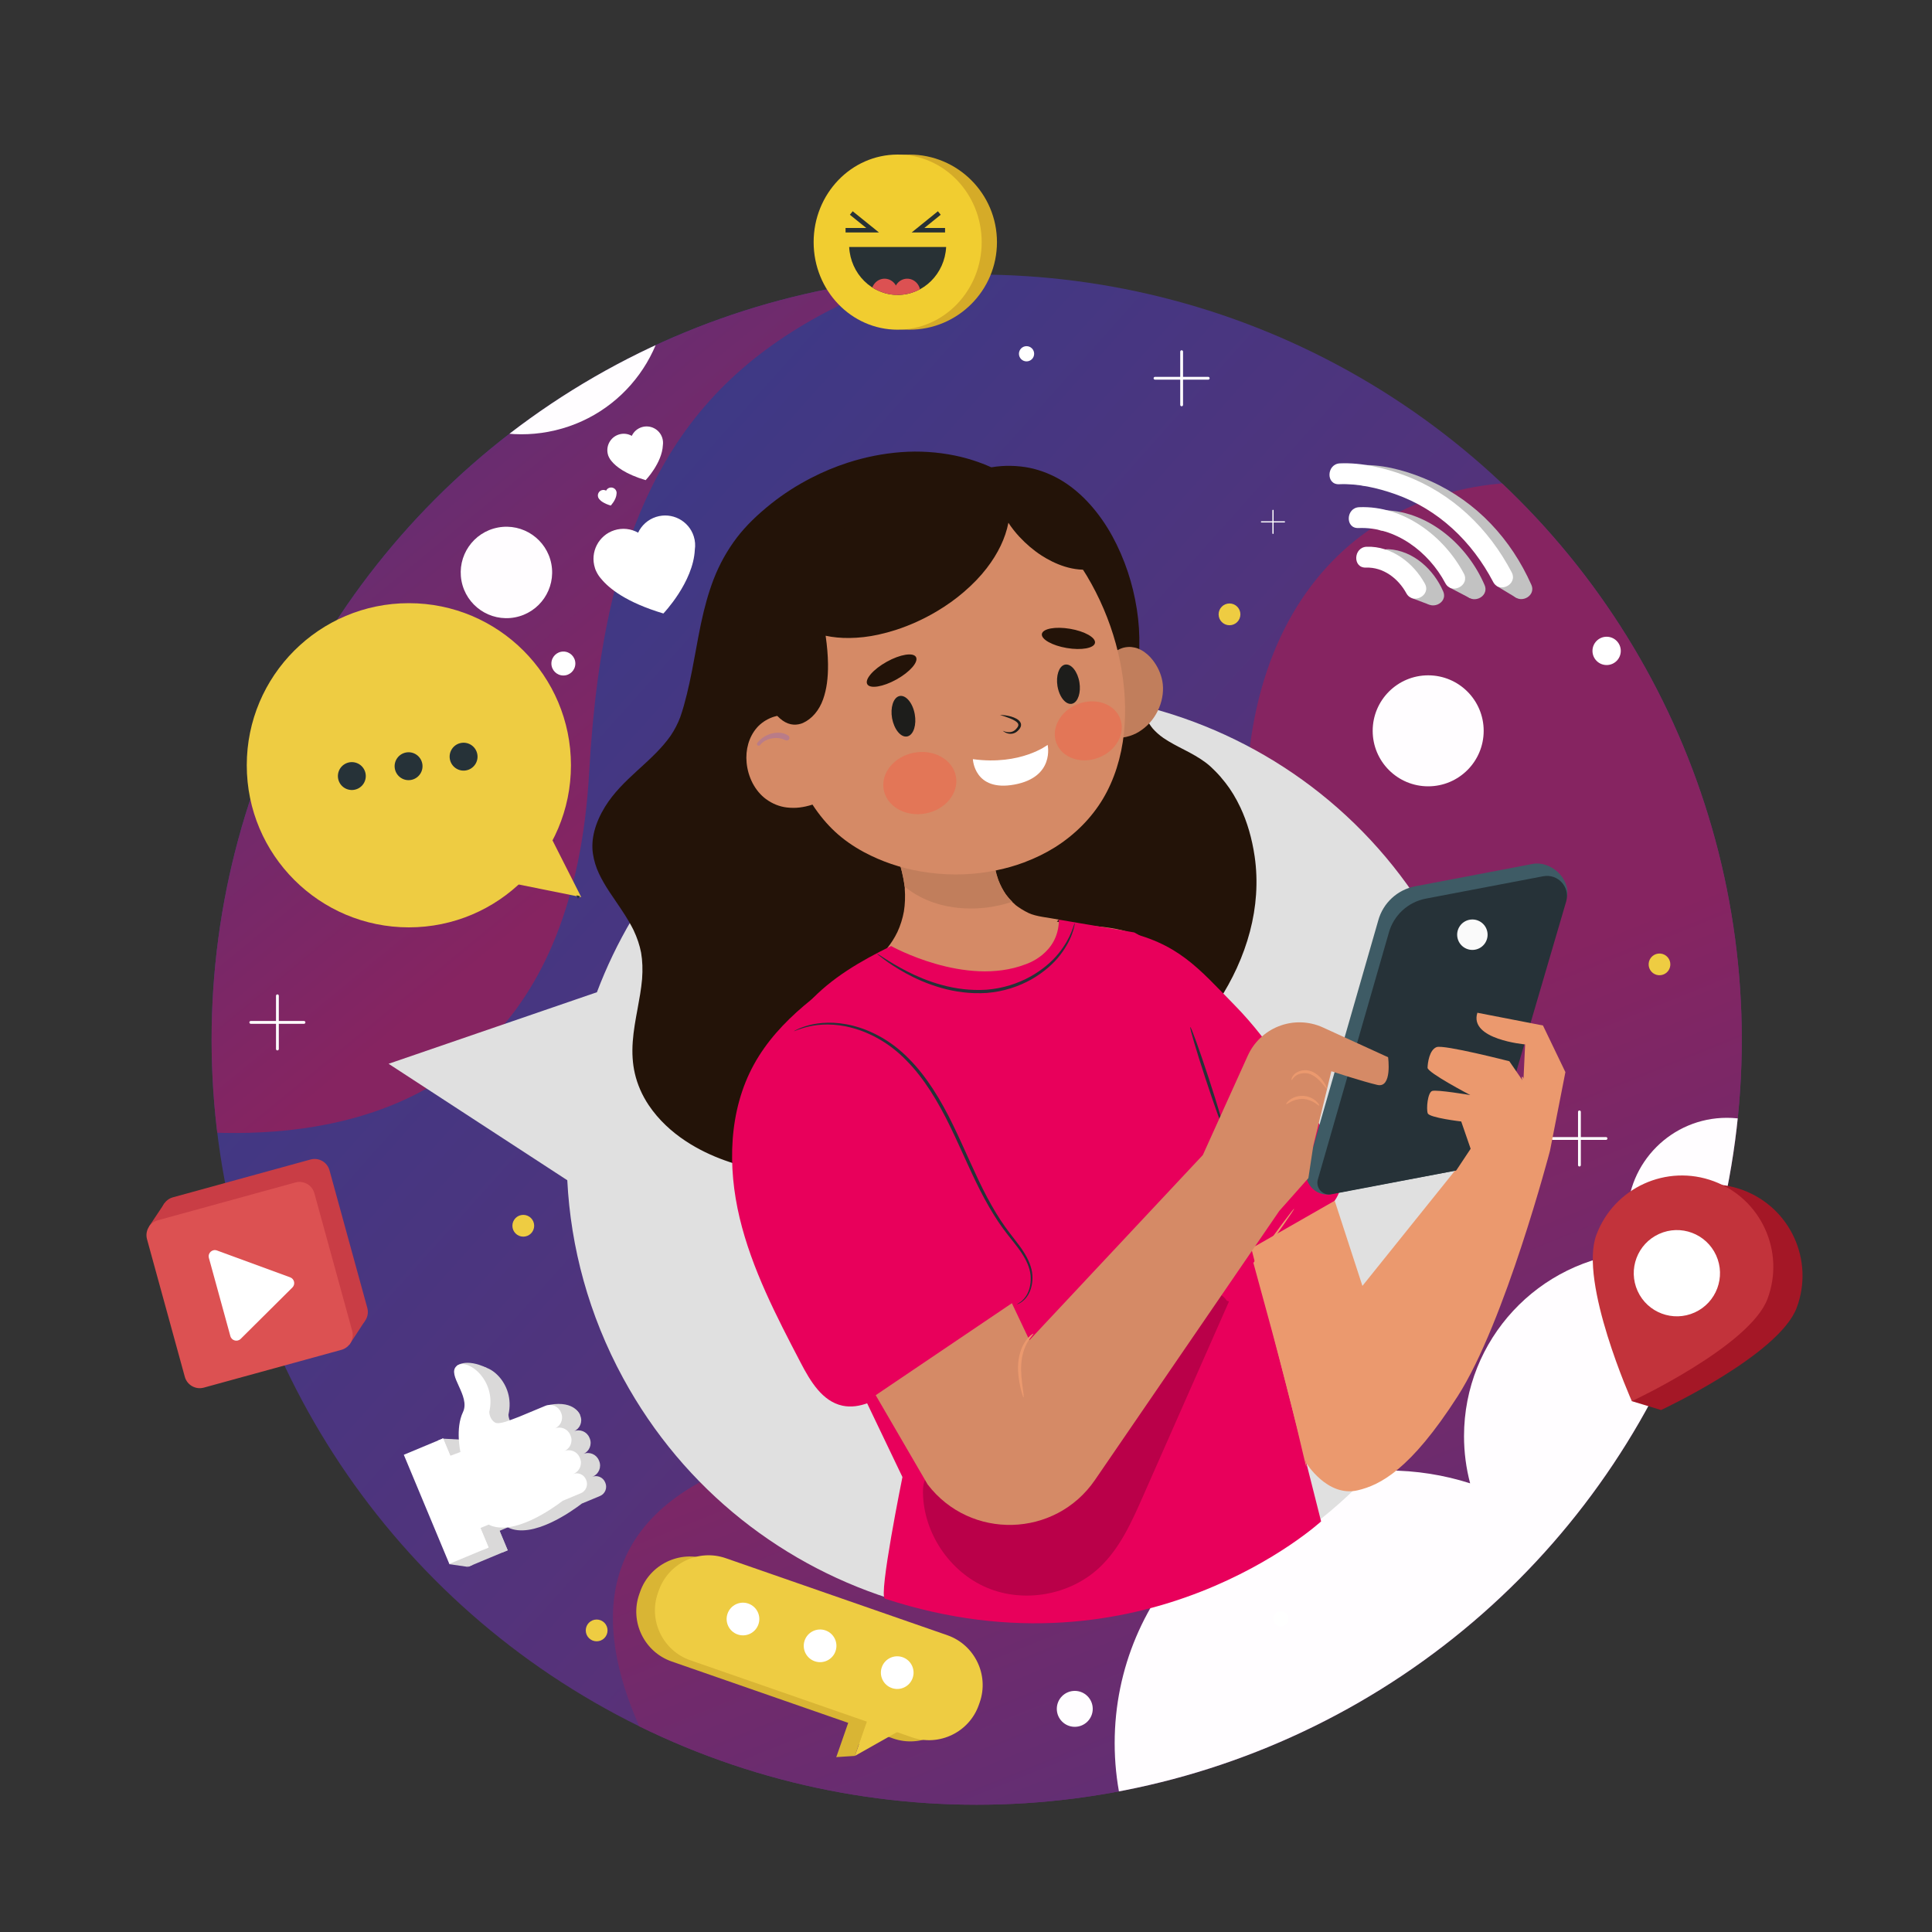 <?xml version="1.0" encoding="utf-8"?>
<!-- Generator: Adobe Illustrator 25.0.0, SVG Export Plug-In . SVG Version: 6.00 Build 0)  -->
<svg version="1.1" id="elelmentos" xmlns="http://www.w3.org/2000/svg" xmlns:xlink="http://www.w3.org/1999/xlink" x="0px" y="0px"
	 viewBox="0 0 800 800" style="enable-background:new 0 0 800 800;" xml:space="preserve">
<rect x="0" y="0" width="800" height="800" fill="#333333" stroke="none"/>
<style type="text/css">
	.st0{fill:#80CCF3;}
	.st1{clip-path:url(#SVGID_2_);}
	.st2{fill:url(#SVGID_3_);}
	.st3{fill:url(#SVGID_4_);}
	.st4{fill:#3BB244;}
	.st5{fill:#1E8B2A;}
	.st6{clip-path:url(#SVGID_6_);}
	.st7{fill:#E89C62;}
	.st8{fill:#CE814D;}
	.st9{fill:#F18951;}
	.st10{fill:#492A08;}
	.st11{fill:#312E31;}
	.st12{fill:#FFFFFF;}
	.st13{fill:#1D1E1C;}
	.st14{fill:#F6AF00;}
	.st15{fill:#F1F1F1;}
	.st16{fill:#333333;}
	.st17{fill:#1A1A1A;}
	.st18{fill:#8E56F1;}
	.st19{fill:#4ABBF1;}
	.st20{fill:#30D848;}
	.st21{fill:#259332;}
	.st22{fill:#45FF67;}
	.st23{fill:#263238;}
	.st24{fill:#B9BAB9;}
	.st25{fill:#FF725E;}
	.st26{fill:#E0E0E0;}
	.st27{fill:#3E5B65;}
	.st28{opacity:0.3;}
	.st29{fill:#FFDE17;}
	.st30{fill:#FFF22B;}
	.st31{fill:#6D6E71;}
	.st32{fill:#595957;}
	.st33{fill:#D7D5D5;}
	.st34{fill:none;stroke:#1A1A1A;stroke-width:1.6;stroke-miterlimit:10;}
	.st35{fill:#9E0000;}
	.st36{clip-path:url(#SVGID_8_);}
	.st37{fill:#666060;}
	.st38{fill:#680000;}
	.st39{opacity:0.5;fill:#9E0000;}
	.st40{opacity:0.7;fill:#666060;}
	.st41{clip-path:url(#SVGID_6_);fill:#FFF22B;}
	.st42{fill:#FFE821;}
	.st43{opacity:0.5;fill:#808080;}
	.st44{fill:#E6E7E8;}
	.st45{fill:#414042;}
	.st46{fill:#58595B;}
	.st47{fill:#808285;}
	.st48{fill:#D1D3D4;}
	.st49{fill:#BCBEC0;}
	.st50{fill:#004B78;}
	.st51{fill:#006496;}
	.st52{fill:#939598;}
	.st53{opacity:0.5;fill:#FFFFFF;}
	.st54{fill:#166E98;}
	.st55{clip-path:url(#SVGID_10_);}
	.st56{fill:#47547C;}
	.st57{opacity:0.5;fill:#2B2B3F;}
	.st58{fill:#3D2412;}
	.st59{fill:#BA7038;}
	.st60{fill:#EB5F00;}
	.st61{fill:none;stroke:#DC831E;stroke-width:3.617;stroke-miterlimit:10;}
	.st62{fill:#A35D2E;}
	.st63{fill:#EB3B00;}
	.st64{fill:#422918;}
	.st65{fill:#80ABBD;}
	.st66{fill:#4B7195;}
	.st67{opacity:0.4;fill:#5A93A0;}
	.st68{fill:none;stroke:#FFFFFF;stroke-width:10.228;stroke-miterlimit:10;}
	.st69{opacity:0.4;fill:#A3D5E6;}
	.st70{fill:#C33E5D;}
	.st71{fill:#0C8068;}
	.st72{fill:none;stroke:#0A6D53;stroke-width:1.004;stroke-miterlimit:10;}
	.st73{opacity:0.5;fill:#0A6D53;}
	.st74{fill:#159A7A;}
	.st75{fill:none;stroke:#0C8068;stroke-width:1.004;stroke-miterlimit:10;}
	.st76{opacity:0.5;fill:#0C8068;}
	.st77{fill:#EBA154;}
	.st78{fill:#DC831E;}
	.st79{fill:#49496B;}
	.st80{fill:#323247;}
	.st81{fill:#B83D5D;}
	.st82{fill:#64648E;}
	.st83{fill:#FD783D;}
	.st84{fill:none;stroke:#E85481;stroke-width:1.512;stroke-miterlimit:10;}
	.st85{fill:none;stroke:#E85481;stroke-width:1.512;stroke-miterlimit:10;stroke-dasharray:7.667,7.667;}
	.st86{fill:none;stroke:#E85481;stroke-width:1.512;stroke-miterlimit:10;stroke-dasharray:5.656,5.656;}
	.st87{fill:none;stroke:#E85481;stroke-width:1.512;stroke-miterlimit:10;stroke-dasharray:5.135,5.135;}
	.st88{clip-path:url(#SVGID_12_);}
	.st89{clip-path:url(#SVGID_14_);fill:url(#SVGID_15_);}
	.st90{clip-path:url(#SVGID_14_);fill:url(#SVGID_16_);}
	.st91{clip-path:url(#SVGID_14_);fill:url(#SVGID_17_);}
	.st92{clip-path:url(#SVGID_14_);}
	.st93{fill:#FFFDFF;}
	.st94{fill:#EECC42;}
	.st95{fill:#C2C2C2;}
	.st96{clip-path:url(#SVGID_12_);fill:#EECC42;}
	.st97{fill:#231308;}
	.st98{fill:#310137;}
	.st99{fill:#D58A66;}
	.st100{fill:#C17E5C;}
	.st101{fill:#E89CAA;}
	.st102{fill:#B97C88;}
	.st103{fill:#1D1D1B;}
	.st104{fill:#E37657;}
	.st105{fill:none;}
	.st106{fill:#E8005B;}
	.st107{opacity:0.2;}
	.st108{fill:#EB996E;}
	.st109{fill:#FAFAFA;}
	.st110{fill:#D9B534;}
	.st111{fill:#63C140;}
	.st112{fill:#FFEE17;}
	.st113{fill:#EAA877;}
	.st114{fill:#31DB52;}
	.st115{fill:#587C07;}
	.st116{fill:#BA702D;}
	.st117{fill:#A3591C;}
	.st118{fill:#FFE8D6;}
	.st119{fill:#F4C6A1;}
	.st120{opacity:0.41;fill:#F4C6A1;}
	.st121{clip-path:url(#SVGID_19_);}
	.st122{fill:#0A8E4F;}
	.st123{fill:#7FDD7F;}
	.st124{fill:#0FA391;}
	.st125{fill:#0E7A6A;}
	.st126{fill:#80AF35;}
	.st127{fill:#689127;}
	.st128{fill:#FBED21;}
	.st129{fill:#F9C623;}
	.st130{fill:#DAD9D9;}
	.st131{fill:#A41726;}
	.st132{fill:#C2333B;}
	.st133{fill:#D5AB28;}
	.st134{fill:#F1CD30;}
	.st135{clip-path:url(#SVGID_21_);fill:#283135;}
	.st136{clip-path:url(#SVGID_21_);fill:#DC5152;}
	.st137{fill:none;stroke:#283135;stroke-width:1.858;stroke-miterlimit:10;}
	.st138{fill:#C93D45;}
	.st139{fill:#DC5152;}
</style>
<g>
	<defs>
		<circle id="SVGID_11_" cx="404.43" cy="430.49" r="316.81"/>
	</defs>
	<clipPath id="SVGID_2_">
		<use xlink:href="#SVGID_11_"  style="overflow:visible;"/>
	</clipPath>
	<g class="st1">
		<g>
			<defs>
				<rect id="SVGID_13_" x="54.62" y="87" width="676" height="676"/>
			</defs>
			<clipPath id="SVGID_3_">
				<use xlink:href="#SVGID_13_"  style="overflow:visible;"/>
			</clipPath>
			<linearGradient id="SVGID_4_" gradientUnits="userSpaceOnUse" x1="95.973" y1="159.657" x2="903.074" y2="881.588">
				<stop  offset="0" style="stop-color:#333C8B"/>
				<stop  offset="0.174" style="stop-color:#413884"/>
				<stop  offset="1" style="stop-color:#862461"/>
			</linearGradient>
			<rect x="54.62" y="87" style="clip-path:url(#SVGID_3_);fill:url(#SVGID_4_);" width="676" height="676"/>
			<linearGradient id="SVGID_6_" gradientUnits="userSpaceOnUse" x1="729.073" y1="999.943" x2="507.345" y2="448.327">
				<stop  offset="0" style="stop-color:#333C8B"/>
				<stop  offset="1" style="stop-color:#862461"/>
			</linearGradient>
			<path style="clip-path:url(#SVGID_3_);fill:url(#SVGID_6_);" d="M319.01,794.2c-4.06-6.08-146.01-152.09,2.03-192.65
				s249.43,34.47,200.76-210.9c-48.67-245.38,221.04-251.46,298.1-34.47V794.2H319.01z"/>
			<linearGradient id="SVGID_8_" gradientUnits="userSpaceOnUse" x1="50.516" y1="-82.447" x2="346.603" y2="278.535">
				<stop  offset="0" style="stop-color:#333C8B"/>
				<stop  offset="1" style="stop-color:#862461"/>
			</linearGradient>
			<path style="clip-path:url(#SVGID_3_);fill:url(#SVGID_8_);" d="M4.68,453.51c0,0,227.12,83.14,239.29-133.84
				c12.17-216.99,129.79-210.9,405.58-263.63H-7.49L4.68,453.51z"/>
			<g style="clip-path:url(#SVGID_3_);">
				<path class="st93" d="M754.31,621.11c3.04-8.24,4.7-17.14,4.7-26.43c0-21.55-8.94-41.01-23.3-54.89
					c12.31-7.13,20.59-20.44,20.59-35.69c0-22.77-18.46-41.24-41.24-41.24s-41.24,18.46-41.24,41.24c0,5.09,0.93,9.96,2.62,14.47
					c-39.3,3.15-70.22,36.01-70.22,76.12c0,6.75,0.88,13.29,2.53,19.52c-10.82-3.45-22.34-5.32-34.3-5.32
					c-62.35,0-112.89,50.54-112.89,112.89s50.54,112.89,112.89,112.89c48.26,0,89.42-30.29,105.57-72.89
					c16.11,22.05,42.14,36.38,71.54,36.38c48.91,0,88.56-39.65,88.56-88.56C840.13,661.6,801.95,622.56,754.31,621.11z"/>
				<circle class="st93" cx="591.38" cy="302.62" r="22.98"/>
				<path class="st93" d="M256.63-5.51c-30.99,5.78-51.85,34.62-48.16,65.48c-1.16,0.15-2.32,0.32-3.49,0.54
					c-1.89,0.35-3.75,0.8-5.57,1.32c0.23-7-0.26-14.13-1.6-21.3C187.9-12.7,136.72-47.8,83.5-37.88
					C30.28-27.96-4.82,23.23,5.1,76.45c2.71,14.54,8.52,27.72,16.59,39c-27.24,17.01-42.73,49.5-36.49,82.98
					c8.14,43.68,50.15,72.48,93.82,64.34c43.68-8.14,72.48-50.15,64.34-93.82c-1.27-6.79-3.35-13.22-6.13-19.21
					c7.74-3.03,14.95-6.97,21.5-11.7c9.1,28.46,38.16,46.38,68.3,40.76c31.57-5.89,52.75-35.43,48.63-66.9
					c0.92-0.13,1.84-0.27,2.76-0.44c32.3-6.02,53.6-37.08,47.58-69.38C319.99,9.77,288.93-11.53,256.63-5.51z"/>
				<path class="st93" d="M206.23,218.43c-10.28,1.92-17.05,11.8-15.14,22.08c1.92,10.28,11.8,17.05,22.08,15.14
					c10.28-1.92,17.05-11.8,15.14-22.08C226.39,223.29,216.5,216.51,206.23,218.43z"/>
			</g>
		</g>
		<circle class="st93" cx="445.04" cy="707.6" r="7.44"/>
		<path class="st12" d="M228.32,274.75c0,2.74,2.22,4.96,4.96,4.96c2.74,0,4.96-2.22,4.96-4.96c0-2.74-2.22-4.96-4.96-4.96
			C230.54,269.8,228.32,272.02,228.32,274.75z"/>
		<circle class="st12" cx="425.07" cy="146.49" r="3.15"/>
		<path class="st12" d="M659.41,269.52c0,3.24,2.62,5.86,5.86,5.86c3.24,0,5.86-2.62,5.86-5.86c0-3.24-2.62-5.86-5.86-5.86
			C662.04,263.66,659.41,266.28,659.41,269.52z"/>
		<path class="st12" d="M194.78,607.07c0,1.74,1.41,3.15,3.15,3.15c1.74,0,3.15-1.41,3.15-3.15c0-1.74-1.41-3.15-3.15-3.15
			C196.19,603.91,194.78,605.33,194.78,607.07z"/>
		<path class="st12" d="M527.23,670.31c0,1.74,1.41,3.15,3.15,3.15c1.74,0,3.15-1.41,3.15-3.15s-1.41-3.15-3.15-3.15
			C528.64,667.15,527.23,668.57,527.23,670.31z"/>
		<g>
			<path class="st12" d="M114.87,434.95L114.87,434.95c0.32,0,0.58-0.26,0.58-0.58v-22.04c0-0.32-0.26-0.58-0.58-0.58l0,0
				c-0.32,0-0.58,0.26-0.58,0.58v22.04C114.28,434.69,114.54,434.95,114.87,434.95z"/>
			<path class="st12" d="M103.26,423.35L103.26,423.35c0,0.32,0.26,0.58,0.58,0.58h22.04c0.32,0,0.58-0.26,0.58-0.58l0,0
				c0-0.32-0.26-0.58-0.58-0.58h-22.04C103.52,422.76,103.26,423.03,103.26,423.35z"/>
		</g>
		<g>
			<path class="st12" d="M489.29,168.23L489.29,168.23c0.32,0,0.58-0.26,0.58-0.58v-22.04c0-0.32-0.26-0.58-0.58-0.58l0,0
				c-0.32,0-0.58,0.26-0.58,0.58v22.04C488.7,167.97,488.97,168.23,489.29,168.23z"/>
			<path class="st12" d="M477.68,156.63L477.68,156.63c0,0.32,0.26,0.58,0.58,0.58h22.04c0.32,0,0.58-0.26,0.58-0.58l0,0
				c0-0.32-0.26-0.58-0.58-0.58h-22.04C477.95,156.04,477.68,156.31,477.68,156.63z"/>
		</g>
		<g>
			<path class="st12" d="M654.01,483.02L654.01,483.02c0.32,0,0.58-0.26,0.58-0.58V460.4c0-0.32-0.26-0.58-0.58-0.58l0,0
				c-0.32,0-0.58,0.26-0.58,0.58v22.04C653.42,482.76,653.69,483.02,654.01,483.02z"/>
			<path class="st12" d="M642.4,471.42L642.4,471.42c0,0.32,0.26,0.58,0.58,0.58h22.04c0.32,0,0.58-0.26,0.58-0.58l0,0
				c0-0.32-0.26-0.58-0.58-0.58h-22.04C642.66,470.83,642.4,471.1,642.4,471.42z"/>
		</g>
		<g>
			<path class="st12" d="M96.31,544.43L96.31,544.43c0.14,0,0.25-0.11,0.25-0.25v-9.52c0-0.14-0.11-0.25-0.25-0.25l0,0
				c-0.14,0-0.25,0.11-0.25,0.25v9.52C96.05,544.31,96.17,544.43,96.31,544.43z"/>
			<path class="st12" d="M91.29,539.41L91.29,539.41c0,0.14,0.11,0.25,0.25,0.25h9.52c0.14,0,0.25-0.11,0.25-0.25l0,0
				c0-0.14-0.11-0.25-0.25-0.25h-9.52C91.41,539.16,91.29,539.27,91.29,539.41z"/>
		</g>
		<g>
			<path class="st12" d="M527.12,221.1L527.12,221.1c0.14,0,0.25-0.11,0.25-0.25v-9.52c0-0.14-0.11-0.25-0.25-0.25l0,0
				c-0.14,0-0.25,0.11-0.25,0.25v9.52C526.86,220.99,526.98,221.1,527.12,221.1z"/>
			<path class="st12" d="M522.1,216.09L522.1,216.09c0,0.14,0.11,0.25,0.25,0.25h9.52c0.14,0,0.25-0.11,0.25-0.25l0,0
				c0-0.14-0.11-0.25-0.25-0.25h-9.52C522.22,215.83,522.1,215.95,522.1,216.09z"/>
		</g>
		<path class="st94" d="M682.67,399.07c-0.14,2.48,1.75,4.61,4.23,4.75c2.48,0.14,4.61-1.75,4.75-4.23
			c0.14-2.48-1.75-4.61-4.23-4.75C684.94,394.7,682.81,396.59,682.67,399.07z"/>
		<circle class="st94" cx="615.25" cy="169.02" r="4.06"/>
		<circle class="st94" cx="382.71" cy="192.46" r="1.35"/>
		<path class="st94" d="M212.17,507.56c0,2.49,2.02,4.51,4.51,4.51c2.49,0,4.51-2.02,4.51-4.51c0-2.49-2.02-4.51-4.51-4.51
			C214.18,503.05,212.17,505.07,212.17,507.56z"/>
		<path class="st94" d="M242.55,675.12c0,2.49,2.02,4.51,4.51,4.51c2.49,0,4.51-2.02,4.51-4.51s-2.02-4.51-4.51-4.51
			C244.57,670.61,242.55,672.63,242.55,675.12z"/>
		<g>
			<g>
				<g>
					<path class="st95" d="M565.09,201.16c7.8,0.15,15.76,2.54,22.88,5.56c17.53,7.45,30.53,21.61,38.21,38.87
						c2.27,5.09,10.18,1.61,7.91-3.47c-8.41-18.89-22.59-34.27-41.54-42.82c-8.14-3.67-17.58-6.57-26.6-6.74
						C560.43,192.46,559.52,201.06,565.09,201.16L565.09,201.16z"/>
				</g>
				<path class="st95" d="M627.95,247.6l-8.25-4.98l5.52-6.69C625.22,235.93,634.01,238.66,627.95,247.6z"/>
				<g>
					<path class="st12" d="M554.51,200.51c7.8-0.34,15.89,1.53,23.18,4.09c17.97,6.32,31.83,19.63,40.6,36.37
						c2.58,4.93,10.26,0.97,7.68-3.96c-9.59-18.32-24.71-32.77-44.17-40.1c-8.36-3.14-17.96-5.44-26.97-5.04
						C549.31,192.12,548.94,200.76,554.51,200.51L554.51,200.51z"/>
				</g>
			</g>
			<g>
				<g>
					<path class="st95" d="M572.76,219.86c15.35,0.62,28.18,12.18,33.99,25.71c2.2,5.12,10.17,1.79,7.98-3.32
						c-6.94-16.16-22.59-30.23-40.94-30.97C568.27,211.05,567.19,219.63,572.76,219.86L572.76,219.86z"/>
				</g>
				<path class="st95" d="M608.65,247.68l-8.35-4.37l6.4-7.04C606.7,236.26,614.88,238.86,608.65,247.68z"/>
				<g>
					<path class="st12" d="M562.49,218.65c15.35-0.64,29.09,9.82,35.99,22.83c2.61,4.92,10.28,0.95,7.68-3.96
						c-8.24-15.54-25-28.27-43.35-27.5C557.29,210.24,556.92,218.88,562.49,218.65L562.49,218.65z"/>
				</g>
			</g>
			<g>
				<g>
					<path class="st95" d="M573.89,235.98c7.23,0.41,12.94,5.76,15.69,12.13c2.2,5.11,10.21,1.88,8.01-3.23
						c-3.89-9.02-12.33-16.89-22.59-17.47C569.49,227.1,568.33,235.66,573.89,235.98L573.89,235.98z"/>
				</g>
				<path class="st95" d="M591.79,250.38l-7.38-2.8l5.03-8.87C589.43,238.72,598.11,241.62,591.79,250.38z"/>
				<g>
					<path class="st12" d="M565.59,235.03c7.24-0.26,13.42,4.53,16.75,10.63c2.67,4.88,10.34,0.92,7.68-3.96
						c-4.71-8.62-13.84-15.67-24.11-15.3C560.39,226.6,560.02,235.23,565.59,235.03L565.59,235.03z"/>
				</g>
			</g>
		</g>
		<path class="st12" d="M287.27,222.09c-2.08-6.53-9.07-10.13-15.6-8.05c-3.41,1.09-6.02,3.52-7.44,6.53
			c-2.9-1.63-6.43-2.1-9.84-1.01c-6.53,2.08-10.13,9.07-8.05,15.6c0,0,0.14,0.65,0.72,1.75c0.5,1.01,1.13,1.93,1.86,2.75
			c3.22,3.94,10.32,9.75,25.77,14.37c0,0,12.38-12.91,13.02-26.39C287.98,225.82,287.86,223.94,287.27,222.09z"/>
		<path class="st12" d="M274.23,181.31c-1.14-3.58-4.97-5.55-8.55-4.41c-1.87,0.6-3.3,1.93-4.07,3.58
			c-1.59-0.89-3.52-1.15-5.39-0.55c-3.58,1.14-5.55,4.97-4.41,8.55c0,0,0.08,0.36,0.4,0.96c0.28,0.55,0.62,1.06,1.02,1.51
			c1.76,2.16,5.65,5.34,14.12,7.87c0,0,6.78-7.07,7.13-14.46C274.62,183.36,274.55,182.33,274.23,181.31z"/>
		<path class="st12" d="M255.23,203.46c-0.38-1.21-1.67-1.87-2.88-1.49c-0.63,0.2-1.11,0.65-1.37,1.2c-0.53-0.3-1.19-0.39-1.82-0.19
			c-1.2,0.38-1.87,1.67-1.49,2.88c0,0,0.03,0.12,0.13,0.32c0.09,0.19,0.21,0.36,0.34,0.51c0.59,0.73,1.9,1.8,4.76,2.65
			c0,0,2.28-2.38,2.4-4.87C255.36,204.15,255.34,203.8,255.23,203.46z"/>
	</g>
	<path style="clip-path:url(#SVGID_2_);fill:#EECC42;" d="M504.6,254.39c0,2.49,2.02,4.51,4.51,4.51c2.49,0,4.51-2.02,4.51-4.51
		c0-2.49-2.02-4.51-4.51-4.51C506.62,249.88,504.6,251.9,504.6,254.39z"/>
</g>
<path class="st26" d="M160.91,440.49l86.26-29.63c15.72-41.58,45.8-77.96,87.93-100.86c93.26-50.68,209.95-16.17,260.63,77.09
	c50.68,93.26,16.17,209.95-77.09,260.63c-93.26,50.68-209.95,16.17-260.63-77.09c-14.2-26.12-21.7-54.09-23.11-81.92L160.91,440.49z
	"/>
<g>
	<path class="st97" d="M350.98,191.61c7.28-2.36,14.75-3.84,22.19-4.39c7.48-0.56,14.97-0.08,22.27,1.42
		c5.15,1.06,10.21,2.69,15.04,4.86c1.35-0.23,2.76-0.4,4.15-0.5c2.53-0.2,5.17-0.14,8.09,0.17c4.84,0.51,9.67,1.99,14.36,4.39
		c8.17,4.2,15.63,11.51,21.57,21.12c2.64,4.28,5,9.11,7.02,14.38c1.84,4.81,3.31,9.92,4.36,15.19c1.08,5.42,1.66,10.72,1.74,15.78
		c0.04,2.55-0.03,5.15-0.09,7.66l-0.07,2.96c-0.05,3.29-0.06,7.18,0.27,11.13c0.12,1.58,0.35,3.13,0.54,4.31l0.02,0.28l0.02,0
		c0.56,2.76,1.28,5.06,2.23,7.17c0,0,0.1,0.21,0.1,0.21c0.75,1.47,1.59,2.77,2.57,3.96c1.22,1.38,2.66,2.66,4.42,3.9
		c2.7,1.82,5.63,3.33,8.48,4.79l0.27,0.14c2.91,1.5,5.98,3.17,8.76,5.25c1.49,1.11,2.87,2.46,4.03,3.63
		c1.33,1.34,2.68,2.89,4.11,4.72c2.31,2.95,4.39,6.39,6.19,10.21c2.83,6.02,4.82,12.85,5.91,20.32c0.74,5.1,0.94,10.41,0.57,15.82
		c-0.68,10.08-3.37,20.31-7.98,30.4c-4.23,9.24-10.2,18.44-17.76,27.34c-6.91,8.16-15.22,15.99-24.68,23.29
		c-8.82,6.81-18.46,12.89-28.64,18.08c-8.2,4.18-16.5,7.64-24.65,10.28c-1.74,0.56-3.48,1.09-5.24,1.59
		c-11.83,3.36-24.79,5.13-40.79,5.57c-10.35,0.28-21.2-0.08-33.17-1.12c-0.41-0.03-0.82-0.38-1.05-0.7
		c-5.23,0.54-10.89,0.47-16.79-0.21c-6.58-0.75-13.17-2.31-19.57-4.64c-9.59-3.48-22.78-10.26-31.18-22.77
		c-2.73-4.08-4.67-8.52-5.74-13.17c-0.92-4.04-1.2-8.34-0.85-13.14c0.32-4.54,1.16-9.09,1.98-13.49c0.74-4.03,1.51-8.19,1.88-12.35
		c0.3-4.01,0.17-7.59-0.4-10.94c-0.6-3.12-1.63-6.19-3.13-9.37c-0.02-0.04-0.04-0.08-0.06-0.12l0,0c-2.06-4.14-4.7-8.02-7.25-11.76
		c-0.87-1.28-1.75-2.56-2.6-3.85c-1.8-2.7-3.25-5.23-4.43-7.73c-1.22-2.58-2.06-5.34-2.49-8.22c-0.87-5.91,0.85-12.6,4.98-19.34
		c3.57-5.82,8.47-10.52,13.19-14.84l1.12-1.02c4.59-4.19,9.33-8.51,12.96-13.71c1.62-2.43,2.94-4.99,3.92-7.61
		c1.11-3.14,1.97-6.4,2.73-9.46c0.72-2.92,1.4-6.03,2.14-9.79c0.53-2.71,1.03-5.42,1.53-8.13c0.68-3.73,1.37-7.46,2.14-11.17
		c1.53-7.24,3.21-13.14,5.29-18.56c2.4-6.22,5.65-12.03,9.66-17.29c3.62-4.72,8.3-9.33,14.3-14.09c4.97-3.95,10.48-7.49,16.38-10.52
		C340.72,195.41,345.82,193.28,350.98,191.61"/>
	<path class="st97" d="M399.27,210.79c-2.25,0.39-4.47,0.97-6.64,1.66c-2.49,0.82-4.95,1.79-7.31,2.92
		c-2.68,1.26-5.25,2.75-7.74,4.34c0.04-0.03,0.09-0.06,0.12-0.09c-1.79,1.16-3.54,2.4-5.24,3.69c-1.74,1.33-3.41,2.75-5.09,4.15
		c-3.34,2.75-6.76,5.41-10.16,8.08c-6.31,4.94-12.63,9.96-18.06,15.88c0,0,0-0.01,0-0.01c-0.01,0.01-0.03,0.03-0.04,0.05l0.04-0.04
		c-0.03,0.03-0.05,0.07-0.08,0.09c0.01-0.01,0.01-0.02,0.01-0.02c-0.01,0.01-0.02,0.02-0.02,0.02l0.01,0
		c-1.5,1.65-2.9,3.38-4.21,5.17c-1.33,1.83-2.52,3.75-3.59,5.76l0.07-0.14c-0.83,1.59-1.57,3.21-2.22,4.88
		c-0.7,1.82-1.25,3.69-1.7,5.59c0-0.01,0-0.02,0-0.02c-0.3,1.35-0.55,2.71-0.74,4.07c-0.23,1.6-0.34,3.21-0.42,4.82
		c-0.03,0.8-0.04,1.6-0.05,2.41c-0.02,0.85-0.02,1.71-0.04,2.57c-0.03,1.86-0.06,3.73-0.13,5.6c-0.13,3.53-0.43,7.04-1.05,10.52
		c-0.6,3.4-1.58,6.73-2.93,9.91c-1.26,2.97-2.9,5.77-4.71,8.43c-1.85,2.74-3.93,5.32-6.03,7.87c-2.1,2.57-4.26,5.11-6.31,7.72
		c-2.18,2.79-4.27,5.68-5.92,8.82c0.02-0.04,0.05-0.09,0.06-0.13c-0.54,1.07-1.04,2.15-1.46,3.27c-0.4,1.03-0.71,2.09-0.96,3.16
		l0-0.01c-0.22,0.96-0.37,1.94-0.47,2.93c-0.09,0.99-0.11,1.98-0.07,2.98c0-0.05,0-0.1,0-0.16c0.05,0.98,0.16,1.95,0.32,2.92
		c0.18,1.07,0.45,2.13,0.78,3.17c0.54,1.65,1.21,3.25,1.99,4.81c0.83,1.67,1.8,3.28,2.81,4.86l0,0c1.4,2.14,2.91,4.22,4.46,6.27
		c0.86,1.13,1.75,2.26,2.6,3.41c0.92,1.24,1.8,2.51,2.63,3.81c0.78,1.23,1.51,2.5,2.15,3.8c0.66,1.31,1.22,2.68,1.64,4.08
		c0.18,0.59,0.34,1.19,0.49,1.79c0.18,0.76,0.29,1.53,0.38,2.3c0.17,1.47,0.13,2.96-0.03,4.43c-0.16,1.41-0.51,2.78-0.95,4.13
		c-0.38,1.16-0.88,2.29-1.46,3.37c-0.59,1.11-1.26,2.16-1.99,3.18c-0.75,1.05-1.6,2.05-2.47,3c-3.56,3.89-7.73,7.17-11.31,11.05
		c0,0,0,0,0,0c-0.84,0.93-1.65,1.89-2.4,2.89c-0.72,0.97-1.37,2.01-1.96,3.07c0.01,0,0.01-0.01,0.01-0.01
		c-0.57,1.08-1.07,2.19-1.51,3.33c-0.41,1.06-0.72,2.15-0.99,3.24c0.01-0.01,0.01-0.03,0.01-0.04c-0.25,1.1-0.44,2.21-0.57,3.34
		c-0.13,1.23-0.15,2.47-0.11,3.7c0-0.04,0-0.1-0.01-0.15c0.06,1.35,0.2,2.7,0.44,4.04c0.24,1.45,0.63,2.88,1.07,4.28
		c0.55,1.67,1.22,3.3,1.98,4.89c0.85,1.78,1.84,3.49,2.9,5.15c-0.02-0.04-0.06-0.09-0.08-0.12c3.34,5.15,7.45,9.72,11.98,13.85
		c1.98,1.78,4.04,3.49,6.17,5.1c1.38,0.23,2.77,0.42,4.15,0.58c5.97,0.68,11.62,0.75,16.77,0.19c0.23,0.34,0.66,0.69,1.07,0.72
		c11.96,1.05,22.81,1.42,33.17,1.12c16.04-0.44,29.01-2.21,40.81-5.57c1.76-0.49,3.5-1.02,5.24-1.58c8.1-2.62,16.4-6.08,24.66-10.29
		c10.18-5.19,19.82-11.27,28.65-18.09c9.46-7.28,17.76-15.11,24.68-23.29c0.63-0.75,1.27-1.5,1.88-2.26
		c1.06-3.15,1.96-6.35,2.71-9.59c-0.01,0.05-0.02,0.1-0.03,0.15c0.71-3.13,1.27-6.3,1.66-9.48c0.49-3.9,0.64-7.84,0.49-11.79
		c0.01,0.05,0,0.1,0.01,0.15c-0.08-1.67-0.2-3.33-0.39-5.01c-0.19-1.79-0.48-3.57-0.8-5.35c-0.65-3.51-1.56-6.98-2.65-10.38
		c-1.14-3.53-2.48-6.98-3.94-10.38c-1.51-3.5-3.19-6.91-4.94-10.29c-1.78-3.43-3.67-6.81-5.58-10.19
		c-1.91-3.36-3.66-6.79-5.25-10.31c-1.5-3.29-2.8-6.66-3.95-10.1c-1.08-3.28-1.97-6.63-2.69-10.01c-0.77-3.56-1.3-7.17-1.69-10.79
		c-0.4-3.67-0.57-7.34-0.69-11.02l-0.06-1.59c0,0.04,0.01,0.1,0.01,0.15c-0.26-6.04-0.85-12.07-1.79-18.04
		c-1.01-6.37-2.43-12.66-4.38-18.79c-2.23-6.93-5.15-13.64-9.1-19.76c0.03,0.04,0.05,0.08,0.09,0.12c-0.26-0.41-0.53-0.81-0.81-1.21
		c0.02,0.19-0.05,0.38-0.2,0.51c-0.25,0.2-0.61,0.17-0.81-0.07c-2.21-2.51-4.54-4.91-7-7.18l0,0c0.01,0,0.01,0.01,0.01,0.01
		c-0.01-0.01-0.01-0.01-0.01-0.01c-0.01-0.01-0.03-0.02-0.04-0.03c0,0,0,0,0-0.01c-0.02-0.01-0.03-0.03-0.05-0.04
		c-2.11-1.9-4.3-3.69-6.61-5.35c-2.28-1.64-4.67-3.11-7.14-4.44c0.01,0.01,0.03,0.02,0.04,0.03c-1.96-1.03-3.97-1.94-6.05-2.74
		c-2.09-0.8-4.23-1.45-6.41-1.96c0,0,0.01,0,0.01,0c-2.04-0.46-4.08-0.8-6.16-1c-2.09-0.21-4.18-0.25-6.29-0.17
		c0.05-0.01,0.1,0,0.16-0.01C403.71,210.15,401.48,210.39,399.27,210.79 M327.43,272.78c-0.01,0.03-0.01,0.07-0.02,0.1
		C327.42,272.85,327.42,272.81,327.43,272.78 M302.11,373.31l-0.06-0.09L302.11,373.31z"/>
	<path class="st98" d="M458.55,236.01c0,0-0.01-0.01-0.01-0.01l0-0.01C458.54,236,458.55,236,458.55,236.01"/>
	<path class="st98" d="M458.58,236.05L458.58,236.05c0-0.01-0.01-0.01-0.01-0.02C458.58,236.04,458.58,236.04,458.58,236.05"/>
	<path class="st98" d="M458.62,236.08c-0.01-0.01-0.02-0.02-0.03-0.03c0,0,0,0,0,0C458.59,236.06,458.61,236.07,458.62,236.08"/>
	<path class="st99" d="M371.69,349.36c0.68-0.13,1.57,0.14,1.88,0.88c0.46,1.11,0.89,2.22,1.3,3.35c0.11-0.36,0.27-0.71,0.47-1.06
		c0.68-1.18,1.82-2.21,3.14-2.82c0.68-0.32,1.42-0.56,2.19-0.7c2.55-0.47,5.22,0.03,7.27,0.52c3.89,0.92,7.57,2.61,10.66,4.14
		c3.06,1.51,6.1,3.27,9.04,5.22l0.78,0.52c-0.27-1.18-0.44-2.4-0.58-3.61c-0.05-0.41-0.06-0.85,0.23-1.31
		c0.25-0.39,0.65-0.68,1.1-0.77l0.04-0.01c0.48-0.09,0.92,0,1.27,0.24c0.33,0.21,0.72,0.64,0.76,1.09c0.42,3.52,1.11,6.58,2.1,9.36
		c0.86,2.2,1.91,4.2,3.11,5.95c1.11,1.52,2.38,2.9,3.78,4.11l0.09,0.08l0,0l0.01,0.01l0,0l0.19,0.17l-0.22-0.13
		c1.68,1.3,3.56,2.49,5.62,3.48c3.26,1.51,7.81,1.81,12.52,2.72l-0.82,0.82c4.62,0.83,9.36,1.27,13.95,1.7l2.93,0.28
		c4.06,0.39,7.31,0.91,10.21,1.62c3.2,0.81,6.02,1.98,8.35,3.5c0.67,0.01,1.14,0.26,1.47,0.64c0.29,0.35,0.43,0.77,0.37,1.18
		c-0.62,5.05-1.89,9.86-3.78,14.3c-1.84,4.31-4.29,8.38-7.27,12.1c-5.61,7.01-13.3,12.99-22.23,17.29c-4.18,2.02-8.75,3.7-13.59,5
		c-1.88,0.51-3.85,0.95-5.84,1.32c-2.7,0.5-5.54,0.88-8.45,1.13c-4.68,0.4-9.43,0.36-14.12-0.12c-2.43-0.24-4.85-0.58-7.27-0.91
		l-1.04-0.14c-2.86-0.4-5.8-0.87-8.72-1.41c-8.25-1.5-15.16-3.51-21.12-6.15c-3.46-1.54-6.69-3.33-9.6-5.33
		c-3.05-2.09-5.91-4.58-8.52-7.38c-0.09-0.1-0.17-0.2-0.24-0.32c-0.45-0.27-0.73-0.67-0.84-1.12c-0.11-0.48,0.01-0.86,0.23-1.31
		c0.73-1.56,1.54-2.97,2.46-4.3c0.88-1.27,1.91-2.42,2.9-3.48c2.05-2.19,4.36-4.09,6.55-5.82c0.85-0.67,1.7-1.32,2.55-1.97
		c1.37-1.05,2.73-2.1,4.07-3.19c2.42-1.98,4.45-3.91,6.19-5.92c1.71-2.09,3.19-4.41,4.39-6.9c1.25-2.7,2.14-5.56,2.67-8.48
		c0.48-3.02,0.6-6.18,0.36-9.41c0-0.01,0-0.16,0.01-0.16c0.01,0,0.02-0.11,0.02-0.11c-0.51-4.41-1.56-8.84-3.19-13.32
		c-0.33-0.86-0.66-1.71-1.02-2.55c-0.16-0.39-0.29-0.83-0.12-1.35c0.13-0.42,0.44-0.79,0.84-1
		C371.35,349.45,371.5,349.4,371.69,349.36"/>
	<path class="st100" d="M373.61,350.22c0.47,1.12,0.91,2.24,1.32,3.37c-0.01-0.3,0.13-0.63,0.37-1.08c0.69-1.18,1.84-2.21,3.16-2.83
		c0.69-0.33,1.42-0.57,2.2-0.72c2.55-0.47,5.24,0.04,7.3,0.54c3.91,0.91,7.6,2.6,10.69,4.13c3.06,1.52,6.11,3.28,9.04,5.22
		l0.78,0.52c-0.38-1.31-0.56-2.77-0.66-3.56c-0.05-0.38-0.07-0.84,0.24-1.35c0.26-0.4,0.66-0.7,1.12-0.79
		c0.51-0.09,0.98-0.01,1.35,0.24c0.34,0.22,0.74,0.66,0.79,1.12c0.43,3.52,1.11,6.58,2.1,9.37c0.84,2.18,1.88,4.18,3.09,5.93
		c0.82,1.11,1.72,2.15,2.67,3.08c-3.38,1.11-6.85,1.89-10.39,2.36l0.01,0l-0.01,0c-0.02,0-0.05,0-0.08,0c0,0,0,0,0,0l-0.05,0.01
		c-2.31,0.28-4.63,0.43-6.95,0.41c-2.31-0.02-4.63-0.18-6.92-0.5c-1.9-0.27-3.81-0.66-5.67-1.17c-1.85-0.52-3.66-1.14-5.44-1.9
		c0.05,0.02,0.09,0.04,0.14,0.06c-1.48-0.64-2.94-1.35-4.33-2.17c-1.27-0.75-2.5-1.56-3.68-2.44l0.01,0.01
		c-0.01-0.01-0.02-0.02-0.03-0.03c-0.02-0.01-0.03-0.02-0.04-0.03c-0.37-0.29-0.75-0.59-1.11-0.89c-0.56-4.21-1.61-8.49-3.15-12.72
		c-0.32-0.86-0.65-1.69-1.01-2.54c-0.16-0.4-0.3-0.85-0.12-1.38c0.13-0.43,0.44-0.81,0.86-1.03c0.16-0.09,0.31-0.15,0.48-0.18
		C372.37,349.18,373.29,349.46,373.61,350.22"/>
	<path class="st100" d="M464.87,268.3l0.25-0.08c0.54-0.16,1.11-0.23,1.67-0.29c1.16-0.14,2.2,0.04,3,0.2
		c1.1,0.21,2.13,0.71,2.9,1.12c0.93,0.51,1.76,1.17,2.45,1.75c0.72,0.62,1.43,1.37,2.17,2.31c2.03,2.6,3.41,5.61,3.99,8.71
		c0.64,3.47,0.18,7.39-1.31,11.02c-0.74,1.8-1.69,3.46-2.84,4.95c-0.56,0.74-1.19,1.46-1.91,2.19c-0.79,0.79-1.68,1.48-2.46,2.05
		c-1.45,1.07-3.09,1.9-4.87,2.48c-2.1,0.68-4.37,0.97-6.57,0.85c-0.32-0.01-0.65-0.11-0.94-0.3c-0.06,0.04-0.15,0.08-0.24,0.11
		c-0.56,0.15-1.04,0.08-1.45-0.17c-0.44-0.26-0.62-0.63-0.79-1.05c-1.63-4.06-2.69-8.63-3.14-13.58c-0.22-2.52-0.2-5,0.07-7.37
		c0.3-2.62,0.89-4.92,1.83-7.04c0.96-2.16,2.33-4.02,4.04-5.51c0.89-0.77,1.85-1.4,2.84-1.85
		C463.99,268.6,464.44,268.44,464.87,268.3"/>
	<path class="st99" d="M411.6,203.96c0.28-0.09,0.55-0.11,0.82-0.06c0.24,0.05,0.48,0.14,0.68,0.29c0.1,0.03,0.2,0.06,0.3,0.1
		c8.29,3.64,16.08,9.17,23.14,16.45c6.69,6.9,12.48,15.12,17.22,24.44c4.65,9.15,8.03,18.83,10.04,28.76
		c2.05,10.11,2.59,20.06,1.6,29.57c-1.04,10.03-4.03,19.42-8.64,27.18c-4.74,7.97-11.64,14.95-19.95,20.17
		c-3.86,2.42-8.19,4.53-12.85,6.28c-0.98,0.37-1.97,0.71-2.96,1.03c-3.45,1.12-7.06,2-11.03,2.7c-9.41,1.66-19.15,1.64-28.96-0.07
		c-8.21-1.43-15.99-4.08-23.12-7.88c-4.54-2.42-8.59-5.27-12.04-8.46c-3.43-3.17-6.6-6.97-9.42-11.3c-0.04,0.01-0.08,0.03-0.11,0.04
		c-1.73,0.56-3.48,0.95-5.18,1.16c-1.67,0.21-3.46,0.21-5.33,0c-3.03-0.35-6.01-1.55-8.62-3.47c-2.21-1.62-4.11-3.88-5.52-6.55
		c-1.37-2.65-2.22-5.5-2.51-8.49c-0.54-5.46,0.98-10.72,4.18-14.44c1.67-1.95,3.92-3.48,6.5-4.42c0.19-0.07,0.38-0.13,0.57-0.19
		c1.9-0.61,4.03-0.9,6.35-0.86c-2.05-5.37-3.31-10.39-3.89-15.34c-0.68-5.86-0.21-11.84,1.37-17.28c1.62-5.62,4.47-10.97,8.46-15.9
		c3.32-4.12,7.68-8.02,12.96-11.61c3.42-2.33,7.24-4.51,12.01-6.86c4.61-2.28,9.3-4.21,12.87-5.63c1.12-0.45,2.25-0.89,3.38-1.33
		c1.11-0.43,2.23-0.87,3.34-1.31c2.7-1.08,5.38-2.2,8.05-3.38c5-2.18,10.04-4.59,15.42-7.38l-0.28,0.19
		c3.47-1.86,6.98-3.78,10.69-5.92C411.27,204.1,411.43,204.02,411.6,203.96"/>
	<polygon class="st101" points="443.43,244.84 443.43,244.84 443.47,244.86 443.43,244.84 	"/>
	<path class="st102" d="M319.34,303.78c-0.12,0.04-0.23,0.07-0.35,0.11c-2.11,0.68-4.03,1.96-5.39,3.72
		c-0.25,0.32-0.2,0.77,0.11,1.02c0.31,0.25,0.78,0.2,1.02-0.11c0.2-0.26,0.42-0.5,0.65-0.74c0.4-0.37,0.83-0.69,1.29-0.98
		c0.7-0.38,1.41-0.67,2.18-0.89c0.9-0.21,1.79-0.32,2.71-0.33c0.69,0.04,1.35,0.12,2.03,0.28c0.6,0.19,1.18,0.43,1.76,0.67
		c0.56,0.24,1.22-0.01,1.46-0.57c0.19-0.44,0.08-1.02-0.32-1.31c-1.03-0.75-2.32-1.16-3.59-1.23
		C321.7,303.36,320.52,303.45,319.34,303.78 M316.8,306.71c-0.02,0.01-0.03,0.02-0.05,0.03
		C316.77,306.73,316.79,306.72,316.8,306.71"/>
	<path class="st97" d="M379.11,203.11L379.11,203.11c1.47-0.47,2.95-0.91,4.43-1.29c9.27-2.45,18.96-3.05,28-1.75
		c9.35,1.34,18.13,4.82,25.39,10.04c3.77,2.7,7.24,5.99,10.32,9.76c3.11,3.81,5.81,8.21,8.04,13.08l0.13,0.3
		c0.4,0.89,0.05,1.92-0.8,2.33c-0.07,0.04-0.15,0.07-0.22,0.09c-0.43,0.14-0.91,0.1-1.32-0.1c-8.56,1.49-16.59-2.19-21.81-5.55
		c-3.24-2.09-6.34-4.72-9.2-7.79c-1.69-1.82-3.2-3.76-4.51-5.77c-1.25,6.39-4.29,12.73-9,18.84c-2.56,3.33-5.74,6.64-9.44,9.82
		c-3.37,2.91-7.18,5.63-11.31,8.08c-5.37,3.18-11.02,5.74-16.78,7.61c-2.41,0.78-4.86,1.44-7.31,1.98
		c-4.04,0.89-8.09,1.35-12.02,1.39c-3.47,0.04-6.78-0.28-9.82-0.93c0.62,4.31,0.93,8.14,0.98,11.66c0.07,5.86-0.57,10.52-2.03,14.65
		c-1.61,4.57-4.65,8.14-8.34,9.8c-0.26,0.12-0.53,0.22-0.8,0.3c-1.37,0.44-2.88,0.53-4.25,0.23c-1.54-0.34-3.03-1.13-4.44-2.36
		c-2.98-2.58-4.9-6.28-6.24-9.21c-1.35-2.93-2.47-6.23-3.33-9.79c-0.09-0.4,0.1-0.9,0.33-1.22c-0.39-3.08-0.46-6.19-0.48-8.82
		l-0.01-2.54l-0.01-2.54l0-0.99c-0.01-1.15-0.01-2.3,0.05-3.46c0.13-2.39,0.55-4.83,1.24-7.27c0.58-2.04,1.44-4.13,2.64-6.39
		c1.91-3.57,4.67-7,8.45-10.46c3.69-3.37,7.82-6.16,11.37-8.44c2.99-1.91,6.1-3.74,9.11-5.51c3.61-2.12,7.34-4.31,10.89-6.66
		l0.26-0.15l0.01,0.02l0.34-0.28c1.8-1.2,3.66-2.44,5.56-3.57c2.03-1.2,4.23-2.35,6.53-3.44
		C372.64,205.44,375.81,204.19,379.11,203.11"/>
	<path class="st97" d="M379.29,272.07c1.12,2.02-2.49,6.17-8.06,9.27c-5.57,3.1-11,3.98-12.12,1.96c-1.12-2.02,2.49-6.17,8.06-9.27
		C372.74,270.93,378.17,270.05,379.29,272.07"/>
	<path class="st97" d="M431.42,262.5c-0.37,2.2,4.26,4.81,10.32,5.83c6.07,1.03,11.3,0.07,11.67-2.12c0.37-2.2-4.25-4.81-10.32-5.84
		S431.8,260.3,431.42,262.5"/>
	<path class="st103" d="M440.72,275.28c0.13-0.04,0.26-0.07,0.38-0.09c2.52-0.4,5.15,2.92,5.87,7.39c0.68,4.17-0.57,8.02-2.84,8.76
		c-0.13,0.04-0.26,0.07-0.39,0.1c-0.79,0.12-1.61-0.11-2.39-0.68c-1.67-1.2-3-3.76-3.48-6.7
		C437.2,279.86,438.45,276.01,440.72,275.28"/>
	<path class="st103" d="M372.22,288.28c0.11-0.04,0.23-0.07,0.34-0.09c2.6-0.46,5.39,2.92,6.22,7.53c0.79,4.36-0.45,8.37-2.82,9.14
		c-0.11,0.04-0.23,0.07-0.34,0.09c-1.26,0.23-2.61-0.43-3.78-1.86c-1.16-1.41-2.03-3.42-2.45-5.66
		C368.62,293.06,369.86,289.04,372.22,288.28"/>
	<g>
		<path class="st13" d="M414.04,296.03c1.49,0.46,2.95,0.94,4.35,1.5c0.69,0.3,1.38,0.6,1.98,0.99c0.59,0.38,1.15,0.86,1.27,1.36
			c0.15,0.48-0.1,1.04-0.58,1.61c-0.43,0.56-0.95,1.03-1.57,1.33c-1.25,0.59-2.85,0.41-4.26-0.22c1.17,0.99,2.91,1.62,4.59,1.03
			c0.83-0.27,1.51-0.84,2.06-1.46c0.52-0.56,1.14-1.53,0.84-2.59c-0.33-1.01-1.11-1.54-1.8-1.96c-0.73-0.4-1.48-0.69-2.24-0.91
			C417.16,296.27,415.6,296.06,414.04,296.03z"/>
		<path class="st12" d="M433.8,308.44c0,0-11.09,8.62-30.95,5.91c0,0,0.49,13.63,17.26,10.51S433.8,308.44,433.8,308.44z"/>
		<path class="st104" d="M365.92,326.97c1.26,6.96,8.98,11.38,17.24,9.88c8.26-1.5,13.94-8.35,12.67-15.31
			c-1.26-6.96-8.98-11.38-17.24-9.88C370.33,313.17,364.66,320.02,365.92,326.97z"/>
		<path class="st104" d="M437.44,307.71c2.37,6.13,10.19,8.83,17.48,6.02c7.29-2.81,11.27-10.06,8.91-16.19
			c-2.37-6.13-10.19-8.83-17.48-6.02C439.07,294.32,435.08,301.57,437.44,307.71z"/>
	</g>
</g>
<g>
	<circle class="st94" cx="169.3" cy="316.88" r="67.12"/>
	<polygon class="st94" points="226.27,343.03 240.67,371.47 210.96,365.48 	"/>
	<g>
		<g>
			<g>
				<path class="st23" d="M186.27,314.31c0.55,3.14,3.54,5.25,6.68,4.7c3.14-0.55,5.25-3.54,4.7-6.68c-0.55-3.14-3.54-5.25-6.68-4.7
					C187.83,308.17,185.72,311.16,186.27,314.31z"/>
			</g>
		</g>
		<g>
			<g>
				<path class="st23" d="M163.49,318.26c0.55,3.14,3.54,5.25,6.68,4.7c3.14-0.55,5.25-3.54,4.7-6.68c-0.55-3.14-3.54-5.25-6.68-4.7
					C165.05,312.13,162.94,315.12,163.49,318.26z"/>
			</g>
		</g>
		<g>
			<g>
				<path class="st23" d="M140.27,319.36c-1.1,3,0.44,6.32,3.43,7.41c3,1.1,6.32-0.44,7.41-3.43c1.1-3-0.44-6.32-3.43-7.41
					C144.69,314.83,141.37,316.37,140.27,319.36z"/>
			</g>
		</g>
	</g>
	<path class="st105" d="M152.83,252.01c-0.73,0.19-1.55,0.35-2.44,0.61c-0.88,0.31-1.84,0.64-2.87,1c-1.04,0.36-2.16,0.75-3.35,1.16
		c-1.15,0.53-2.37,1.09-3.66,1.69c-5.14,2.42-11.23,6.01-17.1,11.58c-5.88,5.51-11.68,12.88-15.79,22.19c-4,9.3-6.37,20.49-5.4,32.4
		c0.42,2.95,0.59,5.99,1.41,8.97c0.38,1.49,0.62,3.03,1.11,4.52c0.5,1.48,1,2.97,1.51,4.48c2.33,5.88,5.25,11.81,9.42,17.07
		c4.1,5.29,9.03,10.14,14.73,14.23c5.78,3.97,12.27,7.16,19.23,9.27c6.95,2.14,14.41,3.16,21.92,2.75c1.89,0.05,3.75-0.28,5.63-0.5
		c1.88-0.2,3.77-0.46,5.63-0.87c3.73-0.81,7.41-1.93,10.99-3.37c7.78-3.12,14.82-7.73,20.74-13.29l0.29-0.27l0.39,0.08
		c7.97,1.71,15.8,3.38,23.45,5.02c-3.59-7.67-7.1-15.15-10.49-22.39l-0.15-0.32l0.16-0.31c4.95-9.61,7.38-20.03,7.43-29.98
		c0.03-4.97-0.43-9.86-1.54-14.47c-0.49-2.32-0.99-4.61-1.81-6.77c-0.36-1.1-0.73-2.18-1.08-3.26c-0.39-1.07-0.91-2.08-1.35-3.11
		c-7.33-16.49-20.08-27.49-31.86-33.09c-11.84-5.86-22.6-6.81-29.68-6.87c-1.79,0.04-3.38-0.03-4.75,0.1
		c-1.34,0.14-2.49,0.26-3.44,0.36c-0.88,0.08-1.57,0.15-2.11,0.2c-0.48,0.04-0.72,0.05-0.72,0.03c0,0.03-0.38,0.14-1.12,0.33
		C155.33,251.38,154.23,251.66,152.83,252.01z"/>
	<path class="st23" d="M229.48,348.38c0.06-0.11,0.1-0.22,0.16-0.33c-0.05-0.1-0.1-0.21-0.14-0.31L229.48,348.38z"/>
	<path class="st23" d="M240.15,371.05c-0.49-0.1-0.98-0.21-1.47-0.32c0.21,0.46,0.43,0.91,0.64,1.37L240.15,371.05z"/>
	<path class="st23" d="M214.9,367.21c0.13,0.03,0.25,0.05,0.38,0.08c0.1-0.09,0.2-0.18,0.3-0.27L214.9,367.21z"/>
</g>
<g>
	<g>
		<path class="st106" d="M427.01,430.5c3.01-23.57,16.41-49.54,37.41-45.1c23.38,4.95,31.59,15.3,46.85,30.86
			c15.26,15.56,26.43,34.57,37.44,53.36c4.31,7.35,8.75,15.99,5.83,23.99c-2.53,6.9-9.69,10.81-16.32,14
			c-17.12,8.23-34.55,15.82-52.24,22.72c-7.1,2.77-14.96,5.46-22.17,3.01c-9.16-3.11-13.68-13.13-17.18-22.13
			c-12.28-31.59-24.57-63.18-36.85-94.76"/>
	</g>
</g>
<g>
	<g>
		<g>
			<g>
				<path class="st106" d="M438.46,380.81l31.19,5.29c16.56,8.59,24.33,27.23,27.32,45.61l50.07,198.27c0,0-73.29,67.19-180.6,31.99
					c-2.8-0.92,7.24-50.36,7.24-50.36l-45.53-95.09c-4.78-14.01-11.72-43.62-10.66-58.51c2.71-38.18,26.41-53.96,51.49-66.28
					c0,0,30.72,17.17,55.66,7.57C424.64,399.29,438.46,395.12,438.46,380.81z"/>
			</g>
		</g>
	</g>
</g>
<g class="st107">
	<g>
		<g>
			<path d="M508.9,538.9c-11.89,26.94-23.79,53.89-35.68,80.83c-4.65,10.54-9.51,21.37-17.88,29.28
				c-12.17,11.49-31.3,14.94-46.71,8.41c-15.41-6.53-26.24-22.67-26.45-39.4c-0.02-1.98,0.12-4.07,1.17-5.75
				c1.63-2.59,5.06-3.52,8.11-3.22c3.05,0.3,5.9,1.59,8.83,2.49c17.04,5.26,35.86-2.9,48.51-15.47
				c12.65-12.57,20.57-28.99,29.1-44.65c3.16-5.79,6.67-11.78,12.33-15.17c5.66-3.4,14.08-3.11,17.79,2.35"/>
		</g>
	</g>
</g>
<g>
	<g>
		<g>
			<path class="st23" d="M445.02,382.34c-0.34-0.16-1.11,5.61-6.71,12.47c-2.74,3.41-6.77,6.86-11.83,9.67
				c-5.07,2.78-11.24,4.81-17.89,5.33c-6.68,0.45-13.08-0.43-18.68-1.98c-5.61-1.53-10.45-3.64-14.38-5.65
				c-3.93-2.02-6.98-3.9-9.06-5.24c-2.08-1.34-3.22-2.11-3.28-2.02c-0.05,0.06,0.99,0.97,2.99,2.45c2,1.48,5,3.5,8.91,5.65
				c3.91,2.15,8.78,4.37,14.48,6c5.68,1.65,12.24,2.59,19.1,2.13c6.87-0.54,13.21-2.68,18.39-5.59c5.17-2.95,9.25-6.58,11.97-10.16
				c2.74-3.57,4.33-6.9,5.08-9.28c0.46-1.16,0.58-2.15,0.76-2.78C445.02,382.69,445.07,382.35,445.02,382.34z"/>
		</g>
	</g>
</g>
<g>
	<g>
		<path class="st106" d="M359.06,397.53c-17.91,11.84-36.5,24.41-46.85,43.2c-10.52,19.1-11.01,42.41-5.94,63.59
			c5.07,21.18,15.24,40.73,25.32,60.04c3.94,7.55,8.9,15.91,17.24,17.7c7.2,1.54,14.32-2.43,20.56-6.34
			c16.1-10.08,31.81-20.77,47.09-32.04c6.13-4.52,12.59-9.73,14.35-17.13c2.24-9.4-3.85-18.55-9.62-26.3
			c-20.25-27.2-40.49-54.39-60.74-81.59"/>
	</g>
</g>
<g>
	<g>
		<g>
			<path class="st23" d="M421.08,540.08c0,0,0.61-0.1,1.59-0.71c0.96-0.6,2.32-1.74,3.34-3.7c1.02-1.94,1.7-4.64,1.47-7.76
				c-0.22-3.14-1.65-6.51-3.76-9.76c-2.1-3.28-4.91-6.45-7.49-10.11c-2.62-3.64-5.08-7.78-7.46-12.23
				c-4.77-8.93-8.96-19.28-14.08-29.86c-5.12-10.56-11.07-20.28-18.34-27.55c-7.16-7.39-15.69-11.82-23.2-13.68
				c-7.56-1.94-14.02-1.31-18.18-0.21c-4.19,1.12-6.22,2.46-6.22,2.46c0.06,0.15,2.18-1,6.34-1.95c4.13-0.92,10.46-1.4,17.82,0.62
				c7.33,1.95,15.59,6.34,22.56,13.63c7.09,7.18,12.93,16.78,18.02,27.28c5.09,10.51,9.32,20.88,14.19,29.85
				c2.44,4.48,4.96,8.64,7.65,12.3c2.66,3.69,5.5,6.81,7.59,9.98c2.11,3.14,3.53,6.34,3.81,9.31c0.29,2.97-0.28,5.58-1.19,7.46
				c-0.9,1.91-2.14,3.06-3.03,3.71C421.62,539.81,421.05,540.01,421.08,540.08z"/>
		</g>
	</g>
</g>
<g>
	<g>
		<g>
			<path class="st23" d="M506.69,467.45c0.35-0.11-2.46-9.65-6.28-21.29c-3.82-11.64-7.19-20.99-7.54-20.87
				c-0.35,0.11,2.46,9.64,6.28,21.29C502.97,458.22,506.34,467.57,506.69,467.45z"/>
		</g>
	</g>
</g>
<g>
	<g>
		<g>
			<g>
				<path class="st108" d="M552.67,497.2l11.48,35.26L610.29,475l31.52,1.53c0,0-18.63,71.16-38.25,101.68s-32.15,36.72-41.34,38.89
					c-12.63,2.98-21.4-11.41-21.4-11.41l-22.67-88.75L552.67,497.2z"/>
			</g>
		</g>
		<g>
			<g>
				<g>
					<path class="st108" d="M563.75,531.54c-0.34-0.09-1.73,4.21-2.17,9.74c-0.46,5.53,0.22,10,0.56,9.96
						c0.38-0.03,0.31-4.45,0.76-9.86C563.33,535.98,564.12,531.63,563.75,531.54z"/>
				</g>
			</g>
		</g>
	</g>
	<g>
		<g>
			<g>
				<path class="st27" d="M586.04,366.99l48.6-9.26c7.35-1.4,15.54,5.87,14.23,13.34l-30.73,104.5c-1.19,4.05-4.55,7.09-8.7,7.88
					l-59.27,11.17c-6.97,0.38-10.88-6.69-8.85-11.31l29.39-102.18C572.7,373.89,578.64,368.4,586.04,366.99z"/>
			</g>
		</g>
		<g>
			<g>
				<path class="st23" d="M590.41,372.1l48.6-9.26c6.09-1.16,11.25,4.51,9.51,10.44l-29.96,102.21c-1.19,4.05-4.55,7.09-8.7,7.88
					l-58.57,11.16c-3.57,0.68-6.6-2.63-5.6-6.12l29.39-102.18C577.07,379,583.02,373.51,590.41,372.1z"/>
			</g>
		</g>
	</g>
	<g>
		<g>
			<g>
				<path class="st108" d="M611.75,419.36l27.16,5.27l9.29,19.31l-6.39,32.59l-43.37,14.99l10.52-15.84l-3.9-11.3
					c0,0-13.19-1.53-13.86-3.38c-0.67-1.85-0.04-8.58,1.81-9.25c1.85-0.67,15.83,1.7,15.83,1.7s-17.78-9.28-17.72-11.33
					c0.06-2.05,0.76-7.39,3.73-8.53c2.98-1.14,30.14,5.85,30.14,5.85l5.81,8.46l0.72-15.43
					C631.53,432.46,608.2,430.47,611.75,419.36z"/>
			</g>
		</g>
		<g>
			<g>
				<g>
					<path class="st108" d="M617.66,467.65c0.16,0.02,0.46-0.99,0.38-2.68c-0.07-1.67-0.64-4.01-1.97-6.23
						c-1.34-2.22-3.14-3.8-4.59-4.65c-1.45-0.86-2.48-1.07-2.54-0.92c-0.19,0.35,3.55,2.09,6,6.25
						C617.48,463.54,617.27,467.65,617.66,467.65z"/>
				</g>
			</g>
		</g>
		<g>
			<g>
				<g>
					<path class="st108" d="M628.82,460.96c0.13-0.1-1.22-2.32-2.26-6.42c-0.59-2.02-1.19-4.55-2.67-7.08
						c-0.74-1.25-1.72-2.51-3.07-3.46c-1.35-0.97-3-1.49-4.62-1.81c-6.45-1.04-12.23-1.77-16.45-2.3c-4.21-0.51-6.83-0.73-6.86-0.55
						c-0.03,0.18,2.54,0.73,6.72,1.48c4.16,0.76,10,1.66,16.33,2.68c1.54,0.3,2.98,0.76,4.13,1.57c1.16,0.8,2.06,1.9,2.77,3.03
						c1.42,2.3,2.11,4.73,2.82,6.73C626.95,458.91,628.67,461.1,628.82,460.96z"/>
				</g>
			</g>
		</g>
		<g>
			<g>
				<g>
					<path class="st108" d="M633.74,455.29c0.34-0.13-0.15-2.34-1.11-4.95c-0.96-2.61-2.01-4.61-2.36-4.49
						c-0.34,0.13,0.15,2.34,1.11,4.95C632.34,453.41,633.4,455.42,633.74,455.29z"/>
				</g>
			</g>
		</g>
	</g>
	<g>
		<g>
			<path class="st109" d="M615.87,385.86c0.65,3.42-1.59,6.72-5.01,7.37c-3.42,0.65-6.72-1.59-7.37-5.01
				c-0.65-3.42,1.59-6.72,5.01-7.37C611.92,380.2,615.22,382.44,615.87,385.86z"/>
		</g>
	</g>
</g>
<g>
	<g>
		<g>
			<path class="st108" d="M535.9,500.45c-0.05-0.04-0.5,0.49-1.31,1.52c-0.9,1.18-2.04,2.67-3.43,4.49c-3.03,4.1-7.12,9.64-12,16.24
				l-0.16,0.22l0.07,0.27c2.26,8.3,4.92,18.06,7.77,28.5c4.1,15.3,7.67,29.19,10.11,39.28c1.16,4.89,2.12,8.92,2.84,11.96
				c0.65,2.83,1.05,4.39,1.14,4.37c0.09-0.02-0.14-1.61-0.63-4.47c-0.51-2.86-1.31-6.99-2.43-12.06
				c-2.21-10.16-5.64-24.1-9.74-39.41c-2.81-10.49-5.56-20.26-7.96-28.47l-0.09,0.49c4.72-6.71,8.68-12.35,11.61-16.51
				c1.28-1.89,2.34-3.44,3.17-4.67C535.59,501.08,535.95,500.48,535.9,500.45z"/>
		</g>
	</g>
</g>
<g>
	<g>
		<g>
			<path class="st99" d="M419,539.63l7.26,15.32l71.81-76.68l18.62-41.17c2.49-5.51,7.02-9.84,12.64-12.09l0,0
				c5.96-2.39,12.64-2.23,18.48,0.44l26.97,12.33c0,0,1.8,12.92-4.46,11.46c-6.26-1.46-19.03-5.66-19.03-5.66l-7.49,30.88
				l-2.03,13.38l-12.04,13.57L453.4,612.83c-16.45,24.01-51.61,24.95-69.28,1.85l-21.51-36.96L419,539.63z"/>
		</g>
	</g>
	<g>
		<g>
			<g>
				<path class="st108" d="M427.92,552.25c-0.07-0.12-1.54,0.69-3.09,2.82c-1.56,2.1-2.97,5.58-3.23,9.57
					c-0.26,3.98,0.41,7.52,0.97,10c0.58,2.49,1.09,3.99,1.26,3.95c0.18-0.04-0.01-1.61-0.36-4.11c-0.33-2.5-0.83-5.97-0.58-9.75
					c0.25-3.77,1.43-7.06,2.71-9.16C426.86,553.44,428.07,552.41,427.92,552.25z"/>
			</g>
		</g>
	</g>
	<g>
		<g>
			<g>
				<path class="st108" d="M549.41,450.76c0.14-0.08-0.23-1.1-1.17-2.58c-0.94-1.44-2.55-3.5-5.21-4.57
					c-2.75-1.04-5.51-0.19-6.89,1.04c-1.44,1.28-1.44,2.6-1.31,2.58c0.2,0.08,0.53-0.99,1.86-1.87c1.28-0.86,3.65-1.43,5.88-0.57
					c2.27,0.9,3.86,2.65,4.95,3.91C548.6,450.01,549.25,450.86,549.41,450.76z"/>
			</g>
		</g>
	</g>
	<g>
		<g>
			<g>
				<path class="st108" d="M532.59,457.2c0.14,0.14,0.81-0.42,2-1.02c1.18-0.6,2.95-1.2,4.93-1.12c1.98,0.09,3.7,0.84,4.82,1.54
					c1.13,0.7,1.75,1.32,1.9,1.19c0.13-0.09-0.25-0.94-1.36-1.92c-1.08-0.97-2.99-1.99-5.3-2.1c-2.31-0.1-4.3,0.75-5.46,1.62
					C532.92,456.28,532.47,457.1,532.59,457.2z"/>
			</g>
		</g>
	</g>
</g>
<g>
	<g>
		<path class="st110" d="M278.1,687.97l91.75,31.9c11.33,3.94,23.81-2.11,27.75-13.43l0.38-1.08c3.94-11.33-2.11-23.81-13.43-27.75
			l-91.75-31.9c-11.33-3.94-23.81,2.11-27.75,13.43l-0.38,1.08C260.73,671.54,266.77,684.03,278.1,687.97z"/>
		<polygon class="st110" points="367.59,715.54 346.29,727.58 353.09,708.02 		"/>
	</g>
	<g>
		<path class="st94" d="M285.82,687.47l91.75,31.9c11.33,3.94,23.81-2.11,27.75-13.43l0.38-1.08c3.94-11.33-2.11-23.81-13.43-27.75
			l-91.75-31.9c-11.33-3.94-23.81,2.11-27.75,13.43l-0.38,1.08C268.45,671.04,274.5,683.53,285.82,687.47z"/>
		<polygon class="st94" points="375.31,715.04 354.01,727.08 360.81,707.53 		"/>
	</g>
	<path class="st12" d="M365.13,690.38c-1.23,3.53,0.64,7.38,4.17,8.61c3.53,1.23,7.38-0.64,8.61-4.17c1.23-3.53-0.64-7.38-4.17-8.61
		C370.21,684.99,366.35,686.85,365.13,690.38z"/>
	<path class="st12" d="M333.19,679.28c-1.23,3.53,0.64,7.38,4.17,8.61c3.53,1.23,7.38-0.64,8.61-4.17c1.23-3.53-0.64-7.38-4.17-8.61
		C338.27,673.89,334.42,675.75,333.19,679.28z"/>
	<path class="st12" d="M301.26,668.18c-1.23,3.53,0.64,7.38,4.17,8.61c3.53,1.23,7.38-0.64,8.61-4.17c1.23-3.53-0.64-7.38-4.17-8.61
		C306.34,662.78,302.48,664.65,301.26,668.18z"/>
	<polygon class="st110" points="354.01,727.08 346.29,727.58 358.75,712.92 	"/>
</g>
<g>
	<path class="st130" d="M240.23,586.03c0,0-2-6.22-12.63-4.34l4.15,7.56L240.23,586.03z"/>
	<polygon class="st130" points="183.26,595.71 197.46,596.46 182.55,604.46 	"/>
	<path class="st130" d="M189.08,565.64c0,0,3.5-3.5,12.63,0.83l-5.92,6.96L189.08,565.64z"/>
	<polygon class="st130" points="193.76,648.81 185.84,647.67 195.89,640.49 	"/>
	<g>
		<path class="st130" d="M240.3,586.24l-0.14-0.33c-1.04-2.49-3.92-3.67-6.41-2.64l-10.92,4.55c-3.34,1.21-8.13,3.41-9.93,2.36
			c-2.33-1.36-2.37-4.38-2.37-4.38c3.12-13.39-9.33-22.67-13.53-19.01c-4.2,3.66,5.86,12.34,2.63,19.09
			c-3.23,6.75-1.05,16.52-1.05,16.52l-6.12,2.27l12.5,30c0.96-0.4,5.3-2.21,5.3-2.21c10.23,5.09,26.88-6.96,30.68-9.87l7.51-3.13
			c2.1-0.88,3.1-3.31,2.23-5.41l-0.12-0.28c-0.88-2.1-3.31-3.1-5.41-2.23l0.32-0.13c2.49-1.04,3.67-3.92,2.64-6.41l-0.14-0.33
			c-1.04-2.49-3.92-3.67-6.41-2.64c2.49-1.04,3.67-3.92,2.64-6.41l-0.14-0.33c-1.04-2.49-3.92-3.67-6.41-2.64
			C240.15,591.61,241.34,588.73,240.3,586.24z"/>
		
			<rect x="183.67" y="598.37" transform="matrix(0.923 -0.385 0.385 0.923 -224.775 121.963)" class="st130" width="17.61" height="48.95"/>
		
			<rect x="184.28" y="601.4" transform="matrix(0.923 -0.385 0.385 0.923 -226.512 119.403)" class="st130" width="1.83" height="48.95"/>
		
			<rect x="198.36" y="595.43" transform="matrix(0.923 -0.385 0.385 0.923 -223.101 124.447)" class="st130" width="2.34" height="48.95"/>
	</g>
	<g>
		<path class="st12" d="M232.37,585.09l-0.14-0.33c-1.04-2.49-3.92-3.67-6.41-2.64l-10.92,4.55c-3.34,1.21-8.13,3.41-9.93,2.36
			c-2.33-1.36-2.37-4.38-2.37-4.38c3.12-13.39-9.33-22.67-13.53-19.01s5.86,12.34,2.63,19.09c-3.23,6.75-1.05,16.52-1.05,16.52
			l-6.12,2.27l12.5,30c0.96-0.4,5.3-2.21,5.3-2.21c10.23,5.09,26.88-6.96,30.68-9.87l7.51-3.13c2.1-0.88,3.1-3.31,2.23-5.41
			l-0.12-0.28c-0.88-2.1-3.31-3.1-5.41-2.23l0.32-0.13c2.49-1.04,3.67-3.92,2.64-6.41l-0.14-0.33c-1.04-2.49-3.92-3.67-6.41-2.64
			c2.49-1.04,3.67-3.92,2.64-6.41l-0.14-0.33c-1.04-2.49-3.92-3.67-6.41-2.64C232.22,590.46,233.41,587.58,232.37,585.09z"/>
		
			<rect x="175.75" y="597.22" transform="matrix(0.923 -0.385 0.385 0.923 -224.939 118.822)" class="st12" width="17.61" height="48.95"/>
		
			<rect x="190.43" y="594.28" transform="matrix(0.923 -0.385 0.385 0.923 -223.27 121.31)" class="st12" width="2.34" height="48.95"/>
	</g>
</g>
<g>
	<path class="st131" d="M673.11,515.02c-7.3,19.57,14.69,68.85,14.69,68.85s48.89-22.82,56.19-42.4
		c7.3-19.57-2.64-41.36-22.22-48.66C702.2,485.5,680.41,495.44,673.11,515.02z"/>
	<polygon class="st131" points="687.8,583.86 675.71,580.19 691.12,546.41 	"/>
	<path class="st132" d="M661.02,511.35c-7.3,19.57,14.69,68.85,14.69,68.85s48.89-22.82,56.19-42.4
		c7.3-19.57-2.64-41.36-22.22-48.66C690.11,481.83,668.32,491.77,661.02,511.35z"/>
	
		<ellipse transform="matrix(0.91 -0.414 0.414 0.91 -156.053 334.631)" class="st12" cx="694.5" cy="527.58" rx="17.86" ry="17.86"/>
</g>
<g>
	<circle class="st133" cx="376.56" cy="100.26" r="36.26"/>
	<g>
		<ellipse class="st134" cx="371.7" cy="100.26" rx="34.79" ry="36.26"/>
		<g>
			<defs>
				<path id="SVGID_20_" d="M351.62,102.27c0.57,11.06,9.32,19.85,20.08,19.85c10.75,0,19.51-8.79,20.08-19.85H351.62z"/>
			</defs>
			<clipPath id="SVGID_10_">
				<use xlink:href="#SVGID_20_"  style="overflow:visible;"/>
			</clipPath>
			<path style="clip-path:url(#SVGID_10_);fill:#283135;" d="M351.62,102.27c0.57,11.06,9.32,19.85,20.08,19.85
				c10.75,0,19.51-8.79,20.08-19.85H351.62z"/>
			<path style="clip-path:url(#SVGID_10_);fill:#DC5152;" d="M371.7,121.05c0,3.12-2.43,5.65-5.42,5.65c-3,0-5.42-2.53-5.42-5.65
				c0-3.12,2.43-5.65,5.42-5.65C369.27,115.4,371.7,117.93,371.7,121.05z"/>
			<path style="clip-path:url(#SVGID_10_);fill:#DC5152;" d="M381.08,121.05c0,3.12-2.43,5.65-5.42,5.65c-3,0-5.42-2.53-5.42-5.65
				c0-3.12,2.43-5.65,5.42-5.65C378.65,115.4,381.08,117.93,381.08,121.05z"/>
		</g>
	</g>
	<polyline class="st137" points="391.33,95.32 380.14,95.32 388.95,88.2 	"/>
	<polyline class="st137" points="350.13,95.32 361.32,95.32 352.5,88.2 	"/>
</g>
<g>
	<path class="st138" d="M90.65,565.08l56.97-15.65c3.4-0.93,5.41-4.45,4.47-7.86l-15.65-56.97c-0.93-3.4-4.45-5.41-7.86-4.47
		l-56.97,15.65c-3.4,0.93-5.41,4.45-4.47,7.86l15.65,56.97C83.72,564.01,87.24,566.01,90.65,565.08z"/>
	<polygon class="st138" points="68.13,498.22 61.67,507.92 71.43,506.51 	"/>
	<polygon class="st138" points="151.02,547.08 144.64,556.88 141.72,552.57 146.88,542.02 150,543.11 	"/>
	<path class="st139" d="M84.39,574.59l56.97-15.65c3.4-0.93,5.41-4.45,4.47-7.86l-15.65-56.97c-0.93-3.4-4.45-5.41-7.86-4.47
		l-56.97,15.65c-3.4,0.93-5.41,4.45-4.47,7.86l15.65,56.97C77.47,573.52,80.99,575.52,84.39,574.59z"/>
	<path class="st12" d="M86.5,520.88l8.89,32.38c0.52,1.89,2.88,2.52,4.27,1.14l21.41-21.27c1.33-1.32,0.84-3.57-0.92-4.22
		l-30.3-11.11C87.89,517.08,85.94,518.87,86.5,520.88z"/>
</g>
</svg>
